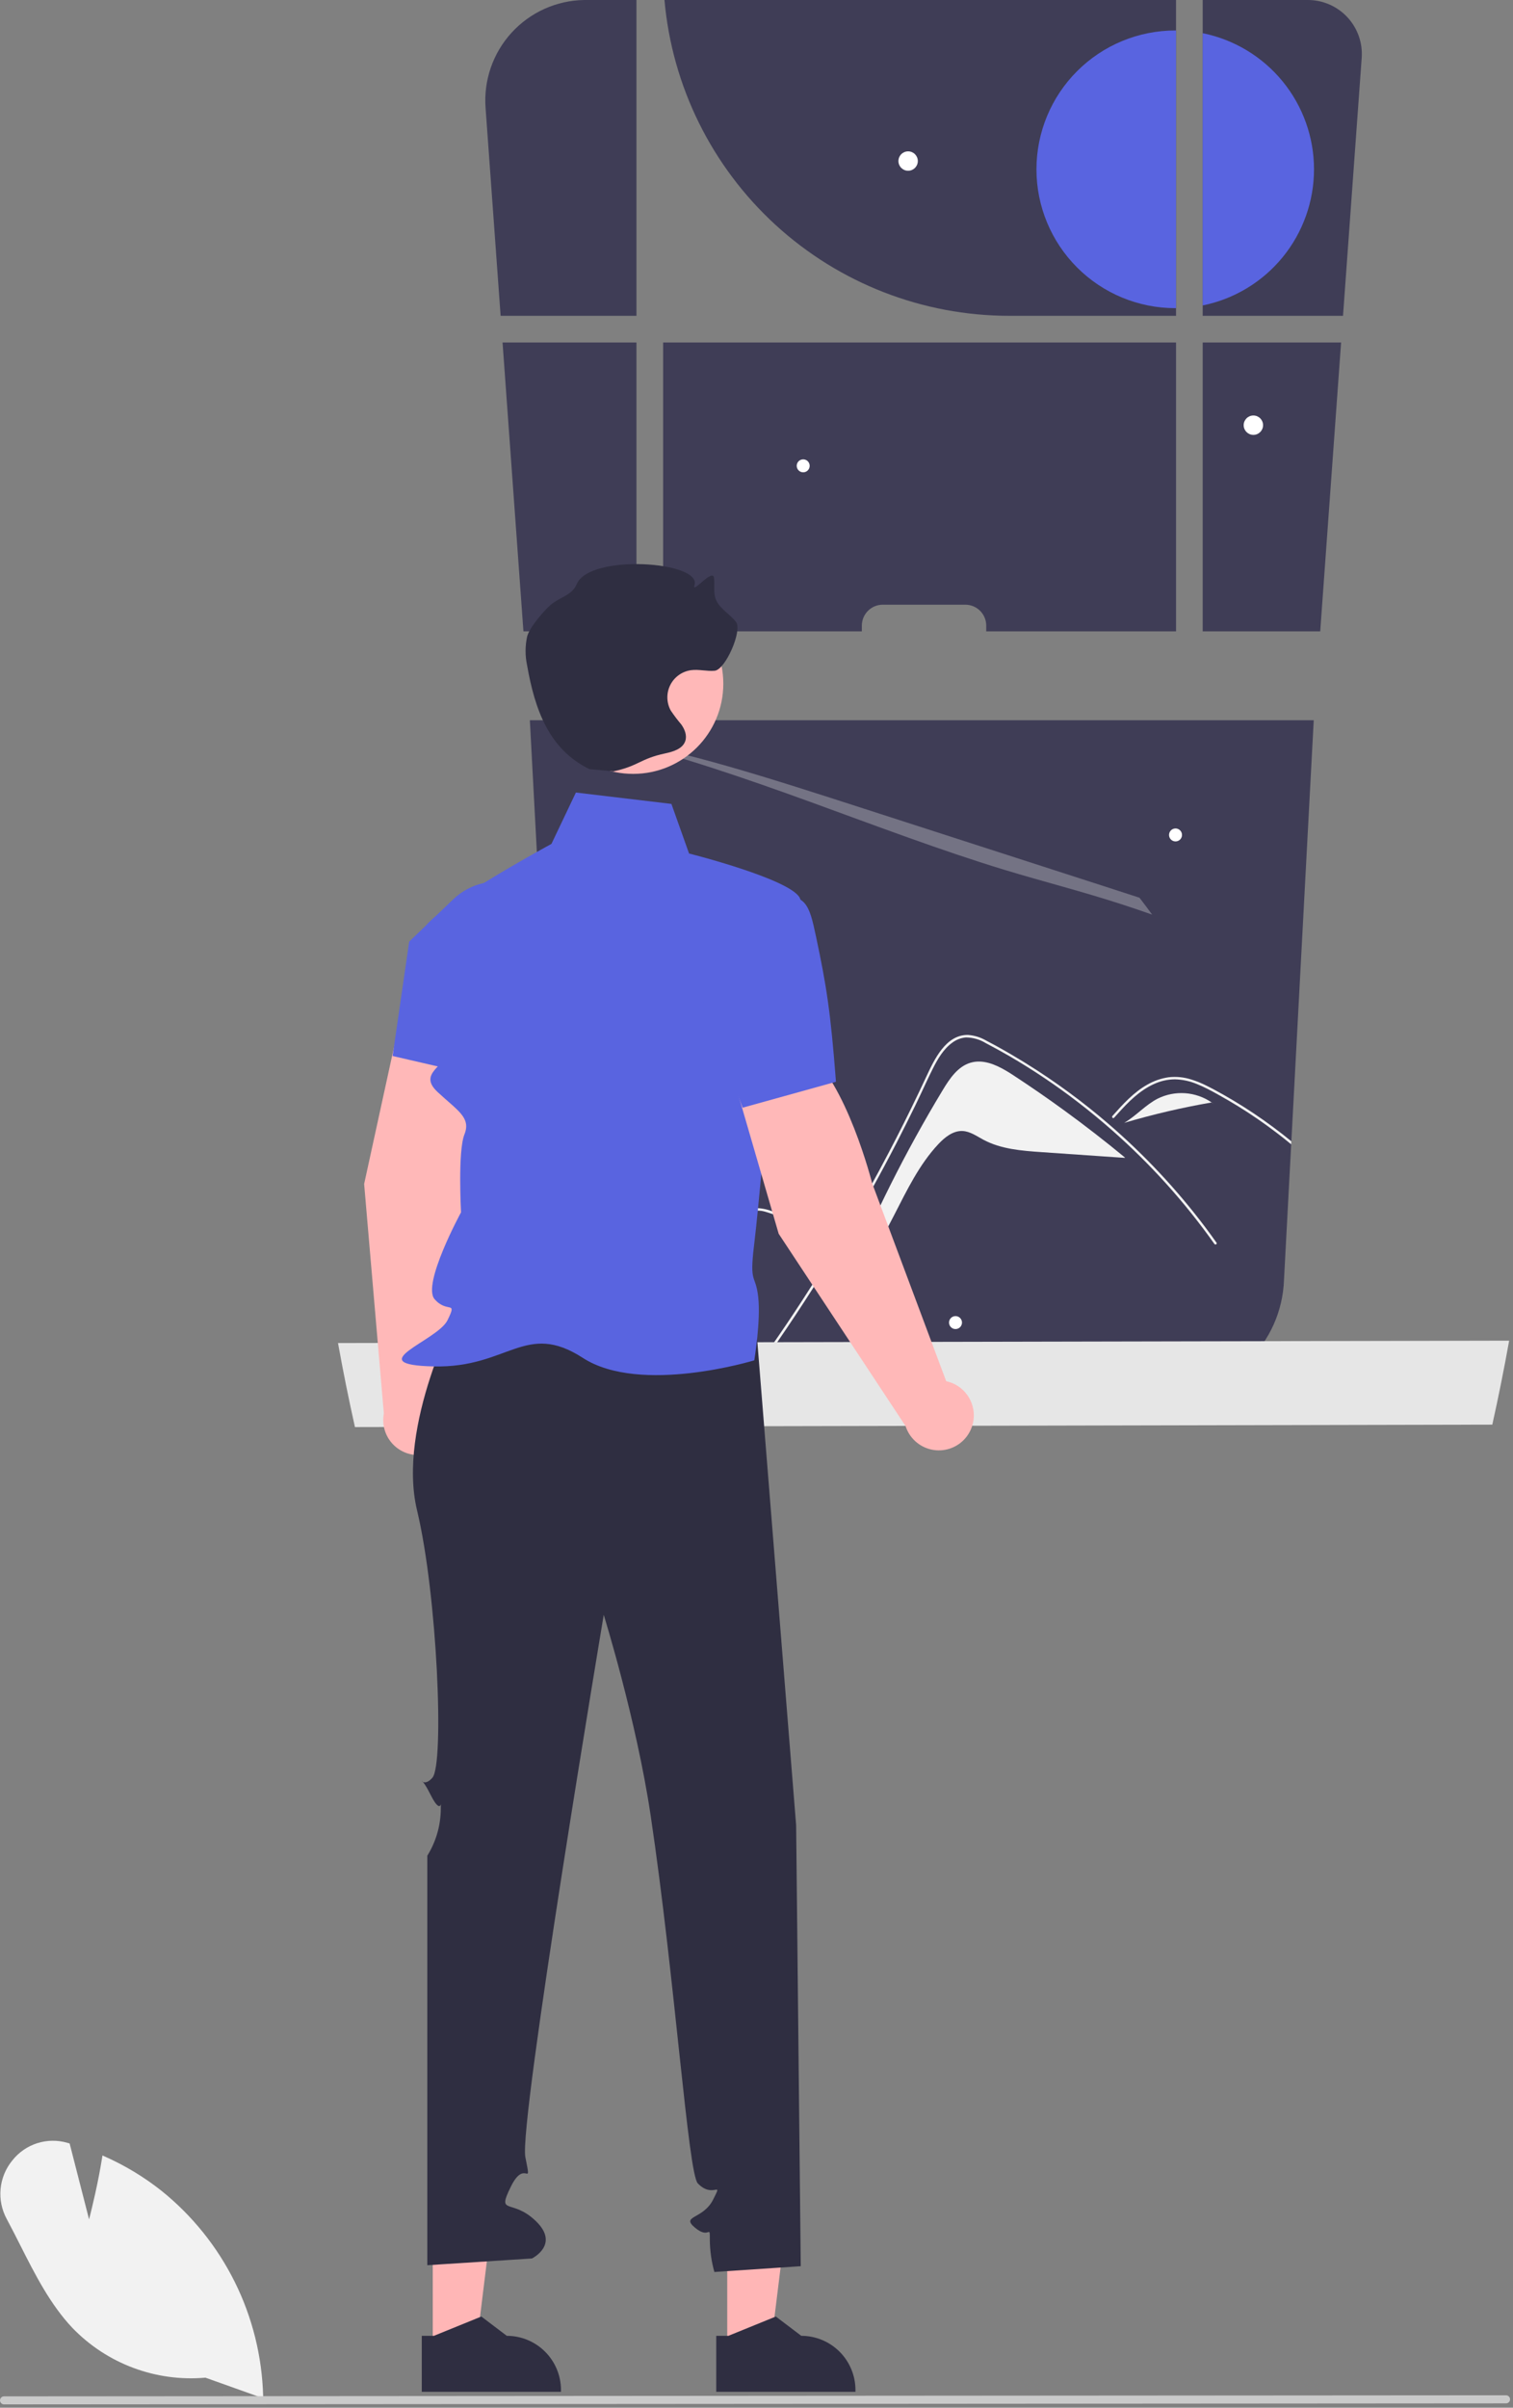 <svg width="447" height="711" viewBox="0 0 447 711" fill="none" xmlns="http://www.w3.org/2000/svg">
<rect x="0" y="0" width="447" height="711" fill="#808080" stroke="none"/>
<g clip-path="url(#clip0_14_665)">
<path d="M254.623 184.75C254.622 183.938 254.782 183.134 255.092 182.384C255.403 181.634 255.858 180.953 256.432 180.379C257.006 179.805 257.687 179.35 258.437 179.039C259.187 178.729 259.991 178.569 260.803 178.57H285.183C285.995 178.568 286.8 178.727 287.551 179.037C288.302 179.347 288.984 179.802 289.559 180.376C290.134 180.95 290.59 181.632 290.901 182.382C291.212 183.133 291.373 183.937 291.373 184.75V186.44H347.453V101.14H195.913V186.44H254.623V184.75Z" fill="#3F3D56"/>
<path d="M396.213 101.14H355.323V186.44H390.043L396.213 101.14Z" fill="#3F3D56"/>
<path d="M347.45 0V93.26H298.18C272.618 93.256 247.983 83.681 229.128 66.42C210.274 49.158 198.565 25.463 196.31 0H347.45Z" fill="#3F3D56"/>
<path d="M402.3 17.11L396.78 93.26H355.32V0H386.4C388.592 0.001 390.76 0.454 392.769 1.33C394.778 2.206 396.584 3.487 398.076 5.092C399.568 6.698 400.713 8.594 401.44 10.661C402.167 12.729 402.46 14.924 402.3 17.11Z" fill="#3F3D56"/>
<path d="M388.13 212.69L381.52 337.03L381.47 337.93L379.34 378.02C379.008 387.144 375.15 395.784 368.577 402.121C362.005 408.459 353.231 412 344.1 412H200.57C194.687 412.007 188.896 410.536 183.73 407.72C183.64 407.67 183.55 407.62 183.47 407.58C182.62 407.11 181.8 406.6 181 406.07C180.8 405.93 180.6 405.8 180.4 405.66C175.916 402.538 172.22 398.415 169.605 393.618C166.989 388.821 165.526 383.48 165.33 378.02L156.54 212.69H388.13Z" fill="#3F3D56"/>
<path d="M143.459 31.901L147.903 93.26H188.033V0H172.99C172.857 0 172.723 0.001 172.59 0.002C168.544 0.063 164.554 0.952 160.864 2.613C157.174 4.273 153.863 6.672 151.135 9.659C148.406 12.647 146.318 16.162 144.998 19.987C143.678 23.812 143.154 27.866 143.459 31.901Z" fill="#3F3D56"/>
<path d="M154.643 186.44H188.033V101.14H148.473L154.643 186.44Z" fill="#3F3D56"/>
<path d="M347.21 9H347.45V91H347.21C336.336 91 325.908 86.68 318.219 78.991C310.53 71.302 306.21 60.874 306.21 50C306.21 39.126 310.53 28.698 318.219 21.009C325.908 13.32 336.336 9 347.21 9Z" fill="#5964E0"/>
<path d="M388.21 50C388.208 59.467 384.931 68.641 378.937 75.968C372.943 83.294 364.599 88.323 355.32 90.2V9.8C364.599 11.677 372.943 16.706 378.937 24.032C384.931 31.359 388.208 40.533 388.21 50Z" fill="#5964E0"/>
<path opacity="0.3" d="M185.112 219.603C190.786 219.87 202.52 222.687 215.235 226.329C227.943 229.975 241.727 234.424 255.336 238.823C279.157 246.519 302.978 254.213 326.798 261.903C330.072 262.959 333.356 264.024 336.649 265.099C337.91 266.748 339.164 268.413 340.395 270.095C337.5 269.072 334.594 268.082 331.697 267.139C319.319 263.117 308.577 260.464 296.564 256.804C278.076 251.176 258.571 243.786 239.655 236.904C220.74 230.017 199.039 222.603 185.112 219.603Z" fill="#F0F0F0"/>
<path d="M268.296 50.424C269.877 50.424 271.159 49.142 271.159 47.56C271.159 45.979 269.877 44.697 268.296 44.697C266.714 44.697 265.432 45.979 265.432 47.56C265.432 49.142 266.714 50.424 268.296 50.424Z" fill="white"/>
<path d="M370.296 128.424C371.877 128.424 373.159 127.142 373.159 125.56C373.159 123.979 371.877 122.697 370.296 122.697C368.714 122.697 367.432 123.979 367.432 125.56C367.432 127.142 368.714 128.424 370.296 128.424Z" fill="white"/>
<path d="M282.296 392.475C283.353 392.475 284.21 391.618 284.21 390.56C284.21 389.503 283.353 388.646 282.296 388.646C281.238 388.646 280.381 389.503 280.381 390.56C280.381 391.618 281.238 392.475 282.296 392.475Z" fill="white"/>
<path d="M347.296 248.475C348.353 248.475 349.21 247.618 349.21 246.56C349.21 245.503 348.353 244.646 347.296 244.646C346.238 244.646 345.381 245.503 345.381 246.56C345.381 247.618 346.238 248.475 347.296 248.475Z" fill="white"/>
<path d="M237.296 139.475C238.353 139.475 239.21 138.618 239.21 137.56C239.21 136.503 238.353 135.646 237.296 135.646C236.238 135.646 235.381 136.503 235.381 137.56C235.381 138.618 236.238 139.475 237.296 139.475Z" fill="white"/>
<path d="M209.296 296.475C210.353 296.475 211.21 295.618 211.21 294.56C211.21 293.503 210.353 292.646 209.296 292.646C208.238 292.646 207.381 293.503 207.381 294.56C207.381 295.618 208.238 296.475 209.296 296.475Z" fill="white"/>
<path d="M299.441 317.567C298.771 317.128 298.078 316.686 297.367 316.264C294.049 314.299 290.362 312.767 286.759 313.816C282.983 314.914 280.57 318.509 278.536 321.875C267.522 340.095 257.97 359.159 249.97 378.889C262.655 368.31 265.929 349.895 277.235 337.851C279.148 335.817 281.581 333.867 284.37 333.991C286.618 334.089 288.548 335.505 290.53 336.566C295.751 339.363 301.866 339.825 307.775 340.232C315.953 340.798 324.132 341.362 332.313 341.926L332.324 341.796C326.529 337.01 320.596 332.408 314.525 327.989C309.581 324.387 304.553 320.913 299.441 317.567Z" fill="#F2F2F2"/>
<path d="M356.16 362.51C347.669 351.216 337.976 340.879 327.25 331.68C326.39 330.94 325.52 330.21 324.64 329.48C322.76 327.93 320.857 326.413 318.93 324.93C314.85 321.81 310.664 318.857 306.37 316.07C303.79 314.4 301.174 312.79 298.52 311.24C297.85 310.85 297.18 310.46 296.5 310.08C294.81 309.13 293.12 308.18 291.39 307.3C289.737 306.33 287.882 305.755 285.97 305.62C279.4 305.52 275.99 312.96 273.65 317.97C272.92 319.55 272.177 321.123 271.42 322.69C268.58 328.64 265.627 334.533 262.56 340.37C260.67 343.98 258.74 347.567 256.77 351.13C253.97 356.18 251.094 361.18 248.14 366.13C244.6 372.07 240.95 377.94 237.19 383.74C230.72 393.71 224.29 402.85 217.39 412H218.43C226.12 401.65 233.424 391.043 240.34 380.18C246.34 370.76 252.047 361.163 257.46 351.39C260.03 346.74 262.534 342.053 264.97 337.33C266.85 333.66 268.694 329.977 270.5 326.28C271.02 325.22 271.52 324.16 272.02 323.09C273.2 320.58 274.35 318.06 275.59 315.59C277 312.78 278.71 309.82 281.31 307.93C282.488 307.033 283.896 306.489 285.37 306.36C287.451 306.377 289.487 306.961 291.26 308.05C293.61 309.28 295.937 310.56 298.24 311.89C305.249 315.971 311.99 320.497 318.42 325.44C321.88 328.1 325.244 330.867 328.51 333.74C339.878 343.719 350.038 354.996 358.78 367.34C359.05 367.72 359.68 367.36 359.41 366.97C358.35 365.47 357.267 363.983 356.16 362.51Z" fill="#F2F2F2"/>
<path d="M376.05 332.77C372.31 329.99 368.437 327.403 364.43 325.01C362.43 323.81 360.41 322.67 358.35 321.57C357.73 321.24 357.1 320.92 356.47 320.61C355.03 319.88 353.532 319.271 351.99 318.79C349.811 318.085 347.506 317.856 345.23 318.12C343.032 318.439 340.915 319.172 338.99 320.28C334.9 322.57 331.73 326.1 328.65 329.55C328.586 329.62 328.552 329.712 328.554 329.807C328.555 329.902 328.594 329.992 328.66 330.06C328.69 330.097 328.728 330.128 328.772 330.149C328.815 330.169 328.862 330.18 328.91 330.18C328.958 330.18 329.006 330.169 329.049 330.149C329.092 330.128 329.13 330.097 329.16 330.06C329.55 329.64 329.92 329.21 330.31 328.79C333.34 325.43 336.59 322.12 340.76 320.2C342.744 319.25 344.911 318.749 347.11 318.73C349.377 318.788 351.613 319.274 353.7 320.16C354.69 320.56 355.66 321.01 356.62 321.49C357.71 322.04 358.79 322.63 359.85 323.22C361.86 324.33 363.84 325.487 365.79 326.69C369.68 329.09 373.444 331.677 377.08 334.45C378.57 335.58 380.03 336.73 381.47 337.93L381.52 337.03C379.73 335.56 377.907 334.14 376.05 332.77Z" fill="#F2F2F2"/>
<path d="M199.4 382.7C203.66 377.36 207.957 372.047 212.29 366.76C213.33 365.48 214.38 364.19 215.44 362.92C216.291 361.861 217.22 360.868 218.22 359.95C219.198 359.03 220.351 358.315 221.61 357.85C223.021 357.41 224.528 357.39 225.95 357.79C227.577 358.262 229.179 358.816 230.75 359.45L235.62 361.23L245.41 364.81C245.471 364.839 245.541 364.845 245.606 364.829C245.672 364.813 245.73 364.774 245.77 364.72C245.808 364.672 245.834 364.615 245.846 364.554C245.858 364.494 245.856 364.431 245.839 364.372C245.823 364.313 245.793 364.258 245.751 364.213C245.71 364.167 245.658 364.132 245.6 364.11L243.14 363.2L233.28 359.6C231.64 359 230.01 358.39 228.37 357.8C226.867 357.167 225.26 356.815 223.63 356.76C220.85 356.81 218.53 358.51 216.67 360.43C215.66 361.48 214.74 362.61 213.82 363.74C212.73 365.07 211.63 366.41 210.54 367.75C206.16 373.11 201.81 378.5 197.49 383.92C193.17 389.34 188.877 394.777 184.61 400.23C183.2 402.04 181.797 403.85 180.4 405.66C180.6 405.8 180.8 405.93 181 406.07C182.88 403.63 184.774 401.197 186.68 398.77C190.89 393.39 195.13 388.033 199.4 382.7Z" fill="#F2F2F2"/>
<path d="M342.046 324.417C338.412 326.285 335.654 329.522 332.129 331.588C340.619 329.076 349.248 327.062 357.972 325.556C355.658 323.971 352.962 323.029 350.164 322.829C347.365 322.629 344.563 323.177 342.046 324.417Z" fill="#F2F2F2"/>
<path d="M357.972 325.556C358.319 325.798 358.656 326.054 358.98 326.327L358.021 325.548L357.972 325.556Z" fill="#F2F2F2"/>
<path d="M222.033 361.966C220.637 362.583 219.442 363.581 218.585 364.845C206.624 379.405 194.662 393.964 182.701 408.524C199.287 395.956 213.13 380.13 223.38 362.019L222.033 361.966Z" fill="#F2F2F2"/>
<path d="M99.862 396.607C99.866 396.633 99.87 396.65 99.874 396.676C99.905 396.855 99.936 397.018 99.97 397.198V397.207C101.456 405.414 103.088 413.484 104.867 421.417L440.886 420.697C442.69 412.602 444.345 404.357 445.853 395.964C445.858 395.945 445.861 395.925 445.862 395.905L99.862 396.607Z" fill="#E6E6E6"/>
<path d="M117.001 306.483L140.382 305.781C146.697 319.671 138.967 349.714 138.967 349.714L130.273 411.518C131.651 412.699 132.692 414.222 133.294 415.934C133.895 417.646 134.035 419.485 133.699 421.268C133.364 423.051 132.564 424.714 131.382 426.09C130.199 427.466 128.675 428.506 126.962 429.105C125.25 429.704 123.41 429.842 121.628 429.504C119.845 429.167 118.183 428.365 116.809 427.181C115.435 425.996 114.396 424.471 113.799 422.758C113.202 421.045 113.066 419.205 113.406 417.423L107.582 349.631L117.001 306.483Z" fill="#FFB8B8"/>
<path d="M115.988 311.836L120.891 278.066L133.9 265.562C136.463 263.117 139.658 261.437 143.126 260.712C146.593 259.988 150.194 260.247 153.521 261.462C158.021 263.139 161.716 266.462 163.859 270.759C166.002 275.056 166.434 280.006 165.067 284.609C160.909 298.566 153.862 315.728 143.905 318.233L143.804 318.259L115.988 311.836Z" fill="#5964E0"/>
<path d="M214.855 693.94H227.612L233.68 644.736L214.853 644.737L214.855 693.94Z" fill="#FFB6B6"/>
<path d="M211.606 689.774V706.304H252.736V705.784C252.735 701.538 251.048 697.466 248.046 694.464C245.044 691.461 240.972 689.774 236.726 689.774L229.206 684.074L228.816 684.234L215.196 689.774H211.606Z" fill="#2F2E41"/>
<path d="M127.855 693.94H140.612L146.68 644.736L127.853 644.737L127.855 693.94Z" fill="#FFB6B6"/>
<path d="M124.606 689.774V706.304H165.736V705.784C165.735 701.538 164.048 697.466 161.046 694.464C158.044 691.461 153.972 689.774 149.726 689.774L142.206 684.074L141.816 684.234L128.196 689.774H124.606Z" fill="#2F2E41"/>
<path d="M223.398 391.775L135.391 386.623C135.391 386.623 117.21 421 123.21 446C129.21 471 131.294 520.918 127.752 524.959C124.21 529 123.21 522 127.21 530C131.255 538.09 130.21 528 130.21 535C130.039 539.604 128.671 544.084 126.242 547.998V668.923L157.146 666.936C157.146 666.936 165.494 662.858 158.352 655.929C151.21 649 146.638 654.449 150.924 645.724C155.21 637 157.21 647 155.21 637C153.21 627 178.367 476.875 178.367 476.875C178.367 476.875 188.015 507.902 192.21 536C199.433 584.377 203.28 641.76 206.159 644.759C210.71 649.5 213.71 643.5 210.71 649.5C207.71 655.5 200.994 654.217 205.352 657.858C209.71 661.5 209.71 656.5 209.71 661.5C209.744 664.686 210.197 667.855 211.055 670.923L236.573 669.21L235.21 539L223.398 391.775Z" fill="#2F2E41"/>
<path d="M198.363 237.396L170.143 234.037L162.917 249.205C162.917 249.205 123.328 270.574 124.769 275.787C126.21 281 137.21 303 134.21 309C131.21 315 123.399 316.996 129.305 322.498C135.21 328 139.21 330 137.21 335C135.21 340 136.21 358 136.21 358C136.21 358 124.598 379.317 128.404 383.659C132.21 388 135.21 383.741 132.21 389.87C129.21 396 106.132 403.02 128.171 403.51C150.21 404 155.21 390 172.21 401C189.21 412 222.848 401.709 222.848 401.709C222.848 401.709 224.801 390 224.006 383C223.21 376 221.349 379.476 222.78 367.738C224.21 356 226.552 328.18 226.552 328.18C226.552 328.18 239.541 270.578 236.21 265C232.879 259.422 203.572 252.039 203.572 252.039L198.363 237.396Z" fill="#5964E0"/>
<path d="M217.723 321.923L237.931 310.142C250.112 319.331 257.666 349.419 257.666 349.419L279.538 407.873C281.312 408.253 282.954 409.094 284.3 410.311C285.646 411.527 286.647 413.077 287.204 414.804C287.76 416.531 287.852 418.374 287.469 420.147C287.087 421.92 286.244 423.562 285.026 424.906C283.808 426.25 282.257 427.25 280.529 427.804C278.802 428.359 276.959 428.448 275.186 428.064C273.413 427.679 271.773 426.835 270.43 425.615C269.087 424.395 268.089 422.843 267.537 421.115L230.05 364.331L217.723 321.923Z" fill="#FFB8B8"/>
<path d="M219.39 327.109L207.573 295.096L213.032 277.898C214.116 274.526 216.122 271.524 218.823 269.232C221.523 266.94 224.811 265.449 228.315 264.927C238.18 263.526 239.05 266.986 241.118 276.733C244.129 290.981 245.366 298.412 246.973 319.401L246.896 319.471L219.39 327.109Z" fill="#5964E0"/>
<path d="M187.062 228.53C201.77 228.53 213.694 216.607 213.694 201.898C213.694 187.19 201.77 175.267 187.062 175.267C172.354 175.267 160.43 187.19 160.43 201.898C160.43 216.607 172.354 228.53 187.062 228.53Z" fill="#FFB8B8"/>
<path d="M181.246 227.779C188.724 226.184 189.051 224.075 196.529 222.48C198.911 221.972 201.678 221.137 202.46 218.831C203.017 217.189 202.3 215.375 201.298 213.961C200.175 212.64 199.129 211.257 198.163 209.817C197.531 208.666 197.188 207.378 197.165 206.065C197.142 204.752 197.439 203.453 198.031 202.28C198.622 201.107 199.49 200.096 200.56 199.334C201.63 198.572 202.869 198.082 204.171 197.906C206.478 197.595 208.821 198.286 211.139 198.074C214.318 197.783 219.388 186.205 217.447 183.671C215.556 181.204 212.365 179.66 211.379 176.713C210.734 174.785 211.199 172.672 210.952 170.655C210.587 167.663 204.276 175.687 205.18 172.812C207.397 165.76 174.181 163.462 170.396 172.476C168.982 175.845 165.459 176.264 162.678 178.633C160.855 180.186 156.448 185.207 155.737 187.971C155.131 190.77 155.126 193.667 155.724 196.468C158.025 209.582 162.182 221.279 174.142 227.131" fill="#2F2E41"/>
<path d="M60.693 702.13C53.472 702.766 46.199 701.781 39.407 699.248C32.615 696.714 26.474 692.695 21.434 687.484C14.843 680.536 10.321 671.592 5.947 662.943C4.673 660.426 3.357 657.823 2.018 655.328C0.526 652.609 -0.118 649.505 0.169 646.416C0.456 643.327 1.662 640.394 3.63 637.997C5.517 635.6 8.078 633.822 10.984 632.894C13.889 631.966 17.006 631.929 19.933 632.788L20.572 632.972L26.316 655.386C27.173 652.043 29.012 644.51 30.174 637.13L30.271 636.512L30.843 636.767C36.841 639.421 42.481 642.819 47.629 646.882C56.75 654.198 64.168 663.413 69.368 673.885C74.569 684.358 77.426 695.837 77.741 707.525L77.757 708.222L60.693 702.13Z" fill="#F2F2F2"/>
<path d="M444.941 709.72L1.191 710.027C0.875 710.027 0.572 709.902 0.349 709.679C0.125 709.455 0 709.152 0 708.837C0 708.521 0.125 708.218 0.349 707.995C0.572 707.771 0.875 707.646 1.191 707.646L444.941 707.339C445.256 707.339 445.559 707.464 445.783 707.687C446.006 707.911 446.131 708.214 446.131 708.529C446.131 708.845 446.006 709.148 445.783 709.371C445.559 709.595 445.256 709.72 444.941 709.72Z" fill="#CACACA"/>
</g>
<defs>
<clipPath id="clip0_14_665">
<rect width="446.131" height="710.027" fill="white"/>
</clipPath>
</defs>
</svg>
